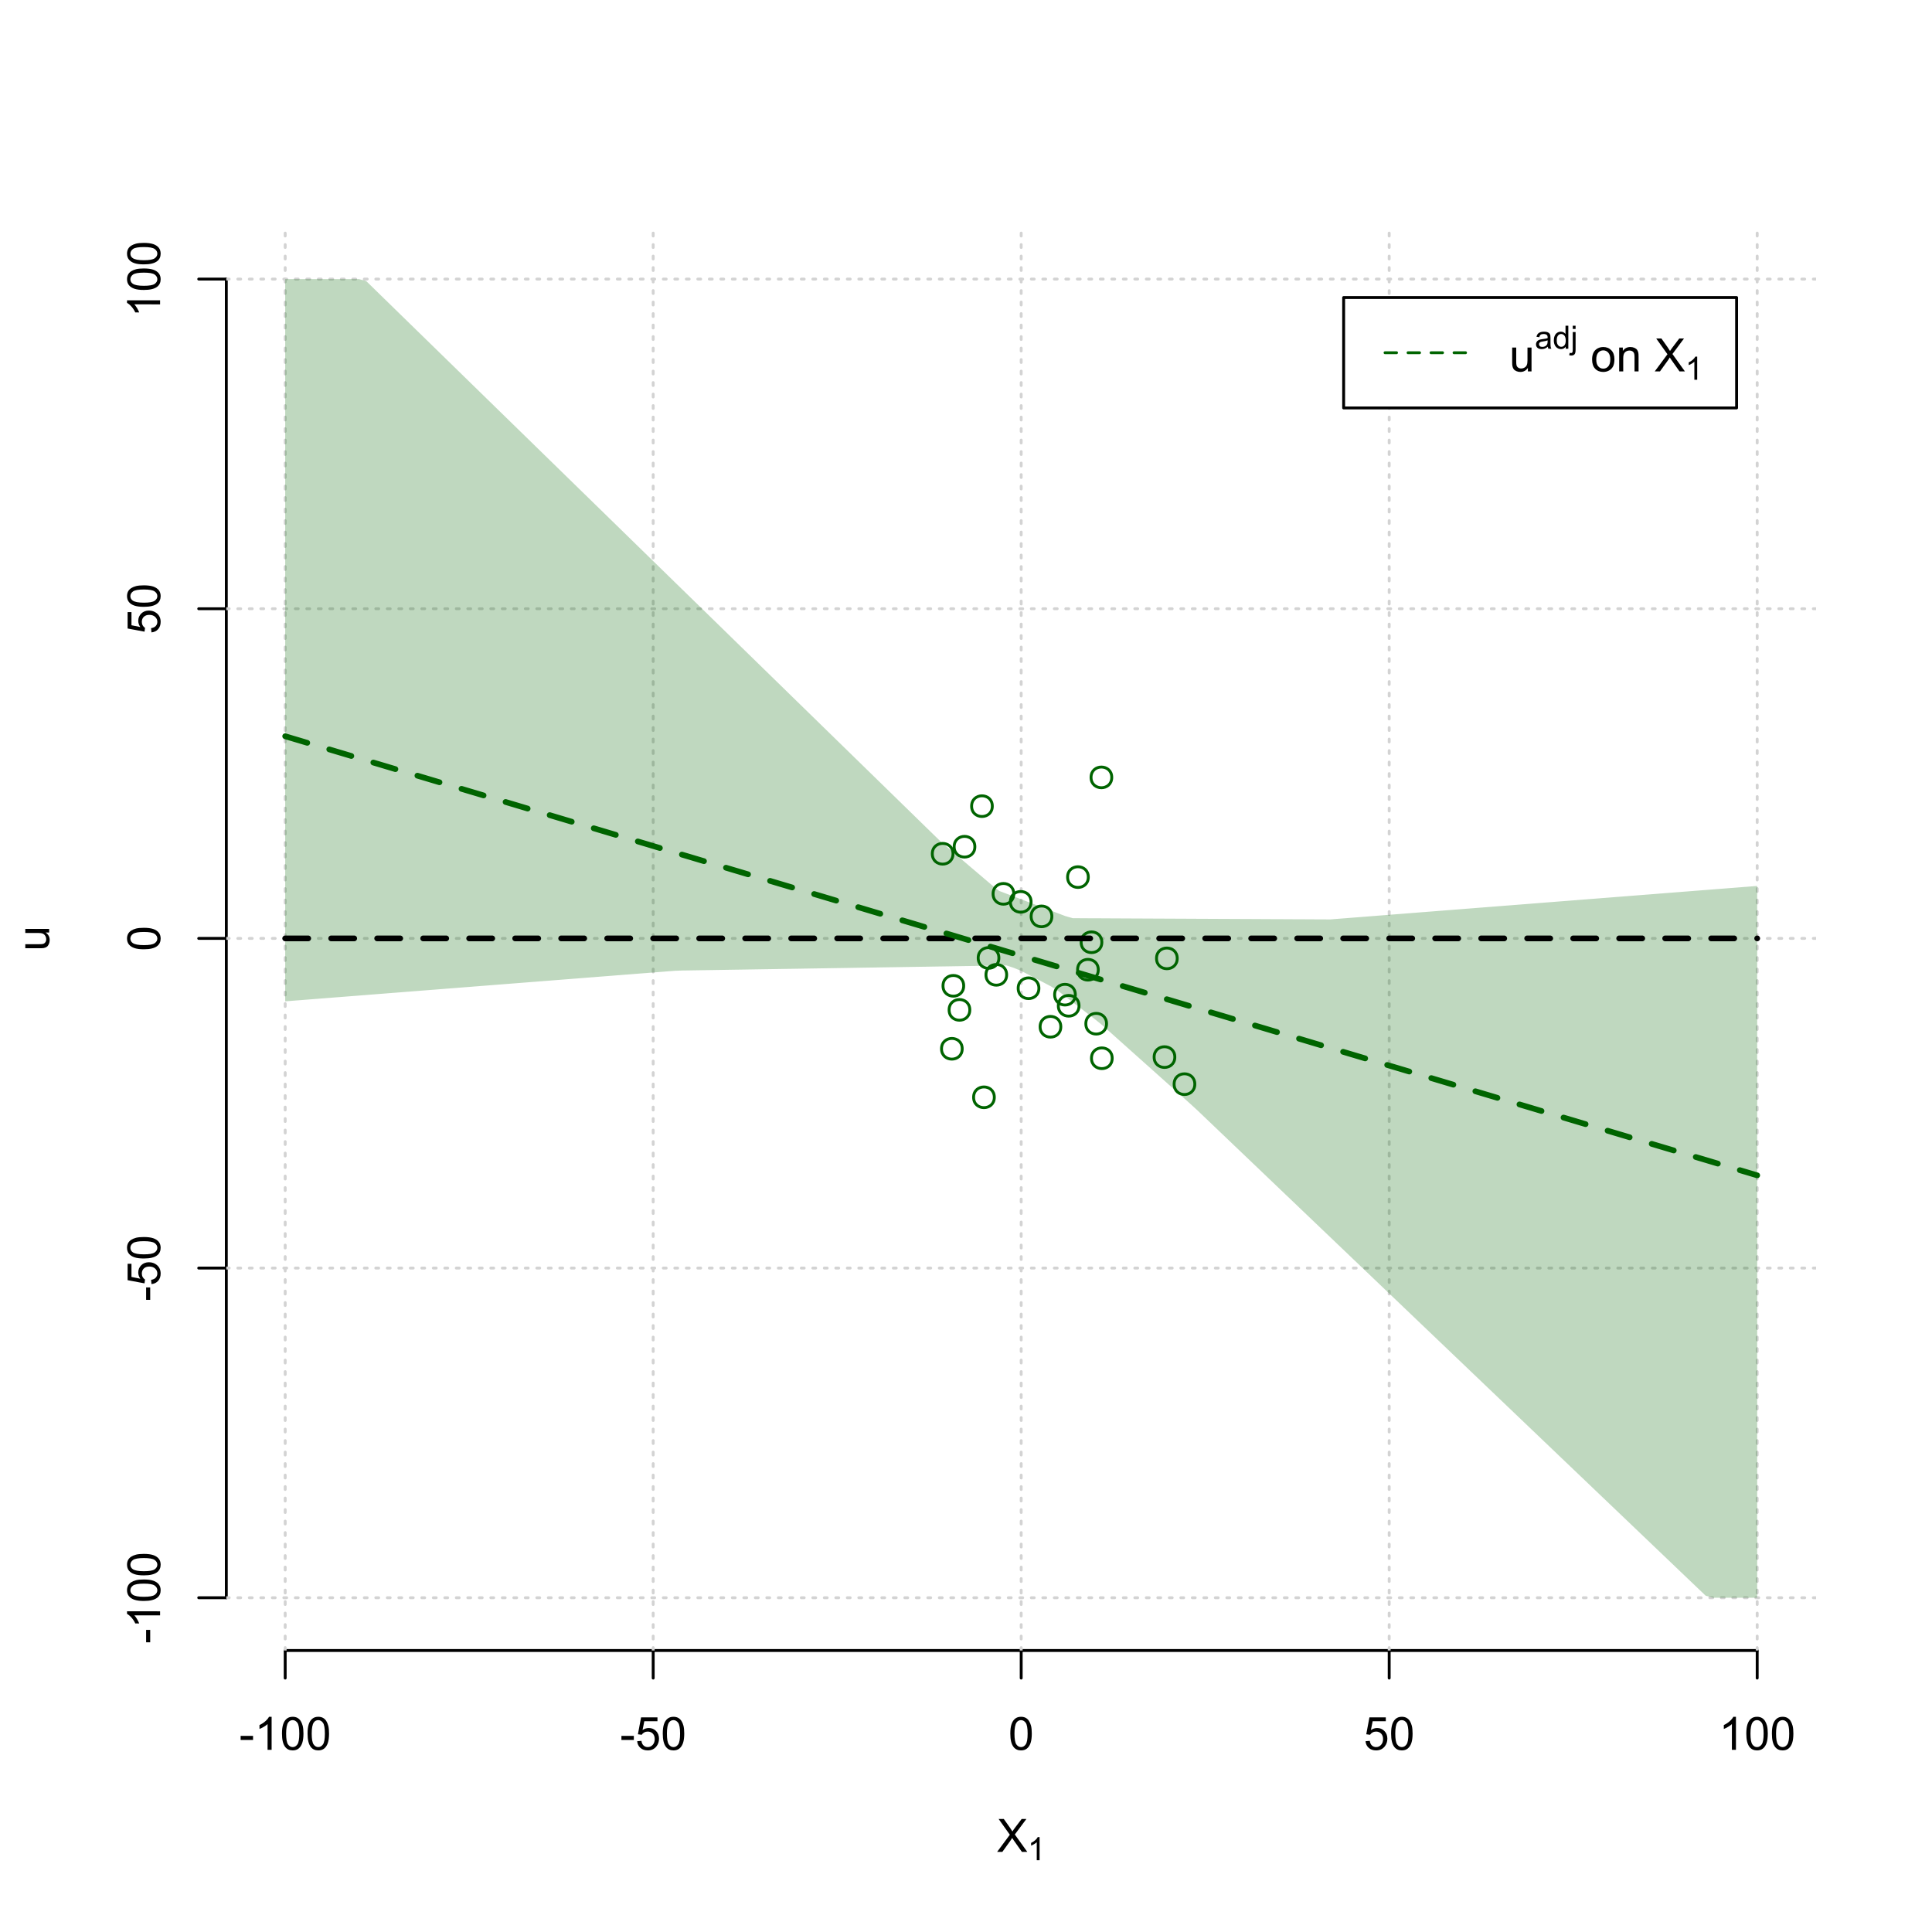 <?xml version="1.0" encoding="UTF-8"?>
<svg xmlns="http://www.w3.org/2000/svg" xmlns:xlink="http://www.w3.org/1999/xlink" width="504pt" height="504pt" viewBox="0 0 504 504" version="1.1">
<defs>
<g>
<symbol overflow="visible" id="glyph0-0">
<path style="stroke:none;" d="M 1.5 0 L 1.5 -7.5 L 7.5 -7.5 L 7.5 0 Z M 1.688 -0.188 L 7.312 -0.188 L 7.312 -7.312 L 1.688 -7.312 Z M 1.688 -0.188 "/>
</symbol>
<symbol overflow="visible" id="glyph0-1">
<path style="stroke:none;" d="M 0.055 0 L 3.375 -4.477 L 0.445 -8.59 L 1.797 -8.59 L 3.359 -6.387 C 3.68 -5.93 3.91 -5.578 4.047 -5.332 C 4.238 -5.645 4.465 -5.969 4.727 -6.312 L 6.457 -8.59 L 7.695 -8.59 L 4.676 -4.539 L 7.93 0 L 6.523 0 L 4.359 -3.062 C 4.238 -3.238 4.113 -3.43 3.984 -3.641 C 3.789 -3.324 3.652 -3.109 3.574 -2.992 L 1.418 0 Z M 0.055 0 "/>
</symbol>
<symbol overflow="visible" id="glyph0-2">
<path style="stroke:none;" d="M 0.383 -2.578 L 0.383 -3.641 L 3.621 -3.641 L 3.621 -2.578 Z M 0.383 -2.578 "/>
</symbol>
<symbol overflow="visible" id="glyph0-3">
<path style="stroke:none;" d="M 4.469 0 L 3.414 0 L 3.414 -6.719 C 3.16 -6.477 2.828 -6.234 2.414 -5.996 C 2 -5.75 1.629 -5.57 1.305 -5.449 L 1.305 -6.469 C 1.895 -6.742 2.41 -7.078 2.852 -7.477 C 3.293 -7.871 3.605 -8.254 3.789 -8.625 L 4.469 -8.625 Z M 4.469 0 "/>
</symbol>
<symbol overflow="visible" id="glyph0-4">
<path style="stroke:none;" d="M 0.5 -4.234 C 0.496 -5.246 0.602 -6.062 0.812 -6.688 C 1.02 -7.305 1.328 -7.785 1.742 -8.121 C 2.148 -8.457 2.668 -8.625 3.297 -8.625 C 3.758 -8.625 4.164 -8.531 4.512 -8.348 C 4.855 -8.16 5.141 -7.891 5.371 -7.543 C 5.594 -7.191 5.773 -6.766 5.906 -6.266 C 6.035 -5.762 6.098 -5.086 6.102 -4.234 C 6.098 -3.227 5.996 -2.414 5.789 -1.797 C 5.578 -1.176 5.266 -0.695 4.859 -0.359 C 4.445 -0.02 3.926 0.145 3.297 0.148 C 2.465 0.145 1.816 -0.148 1.348 -0.742 C 0.781 -1.457 0.496 -2.621 0.5 -4.234 Z M 1.582 -4.234 C 1.582 -2.824 1.746 -1.887 2.074 -1.418 C 2.402 -0.949 2.809 -0.715 3.297 -0.719 C 3.777 -0.715 4.184 -0.949 4.52 -1.422 C 4.848 -1.887 5.016 -2.824 5.016 -4.234 C 5.016 -5.648 4.848 -6.59 4.52 -7.055 C 4.184 -7.516 3.773 -7.746 3.289 -7.75 C 2.801 -7.746 2.414 -7.543 2.125 -7.137 C 1.762 -6.613 1.582 -5.645 1.582 -4.234 Z M 1.582 -4.234 "/>
</symbol>
<symbol overflow="visible" id="glyph0-5">
<path style="stroke:none;" d="M 0.5 -2.25 L 1.605 -2.344 C 1.684 -1.805 1.871 -1.398 2.176 -1.125 C 2.473 -0.852 2.836 -0.715 3.258 -0.719 C 3.766 -0.715 4.195 -0.906 4.547 -1.293 C 4.898 -1.672 5.074 -2.18 5.074 -2.82 C 5.074 -3.414 4.902 -3.891 4.566 -4.242 C 4.227 -4.59 3.785 -4.762 3.242 -4.766 C 2.898 -4.762 2.594 -4.684 2.32 -4.531 C 2.047 -4.375 1.832 -4.176 1.676 -3.93 L 0.688 -4.062 L 1.516 -8.473 L 5.789 -8.473 L 5.789 -7.465 L 2.359 -7.465 L 1.898 -5.156 C 2.414 -5.516 2.953 -5.695 3.523 -5.695 C 4.27 -5.695 4.902 -5.434 5.422 -4.914 C 5.934 -4.395 6.191 -3.727 6.195 -2.914 C 6.191 -2.133 5.965 -1.461 5.516 -0.898 C 4.961 -0.199 4.211 0.145 3.258 0.148 C 2.477 0.145 1.836 -0.07 1.344 -0.508 C 0.844 -0.941 0.562 -1.523 0.5 -2.25 Z M 0.5 -2.25 "/>
</symbol>
<symbol overflow="visible" id="glyph0-6">
<path style="stroke:none;" d="M 4.867 0 L 4.867 -0.914 C 4.379 -0.211 3.723 0.141 2.895 0.141 C 2.527 0.141 2.184 0.07 1.867 -0.07 C 1.547 -0.211 1.309 -0.387 1.156 -0.602 C 1 -0.812 0.895 -1.074 0.832 -1.383 C 0.785 -1.59 0.762 -1.918 0.766 -2.367 L 0.766 -6.223 L 1.82 -6.223 L 1.82 -2.773 C 1.816 -2.219 1.84 -1.848 1.887 -1.656 C 1.949 -1.379 2.09 -1.16 2.309 -1.004 C 2.523 -0.84 2.789 -0.762 3.105 -0.766 C 3.418 -0.762 3.715 -0.844 3.996 -1.008 C 4.273 -1.172 4.469 -1.391 4.586 -1.672 C 4.699 -1.949 4.758 -2.355 4.758 -2.891 L 4.758 -6.223 L 5.812 -6.223 L 5.812 0 Z M 4.867 0 "/>
</symbol>
<symbol overflow="visible" id="glyph0-7">
<path style="stroke:none;" d=""/>
</symbol>
<symbol overflow="visible" id="glyph0-8">
<path style="stroke:none;" d="M 0.398 -3.109 C 0.398 -4.262 0.719 -5.117 1.359 -5.672 C 1.895 -6.133 2.547 -6.363 3.316 -6.363 C 4.172 -6.363 4.871 -6.082 5.414 -5.52 C 5.953 -4.957 6.223 -4.184 6.227 -3.199 C 6.223 -2.398 6.102 -1.766 5.867 -1.309 C 5.625 -0.848 5.277 -0.492 4.82 -0.238 C 4.359 0.016 3.859 0.141 3.316 0.141 C 2.441 0.141 1.734 -0.137 1.203 -0.695 C 0.664 -1.254 0.398 -2.059 0.398 -3.109 Z M 1.484 -3.109 C 1.48 -2.309 1.656 -1.711 2.004 -1.32 C 2.348 -0.922 2.785 -0.727 3.316 -0.727 C 3.84 -0.727 4.273 -0.926 4.621 -1.324 C 4.969 -1.723 5.145 -2.328 5.145 -3.148 C 5.145 -3.914 4.969 -4.496 4.617 -4.895 C 4.266 -5.289 3.832 -5.488 3.316 -5.492 C 2.785 -5.488 2.348 -5.293 2.004 -4.898 C 1.656 -4.5 1.48 -3.902 1.484 -3.109 Z M 1.484 -3.109 "/>
</symbol>
<symbol overflow="visible" id="glyph0-9">
<path style="stroke:none;" d="M 0.789 0 L 0.789 -6.223 L 1.742 -6.223 L 1.742 -5.336 C 2.195 -6.02 2.855 -6.363 3.719 -6.363 C 4.09 -6.363 4.434 -6.293 4.754 -6.16 C 5.066 -6.023 5.305 -5.848 5.461 -5.633 C 5.617 -5.41 5.727 -5.152 5.789 -4.852 C 5.828 -4.656 5.848 -4.312 5.848 -3.828 L 5.848 0 L 4.793 0 L 4.793 -3.785 C 4.793 -4.215 4.75 -4.535 4.668 -4.75 C 4.586 -4.961 4.441 -5.129 4.234 -5.258 C 4.023 -5.383 3.777 -5.449 3.5 -5.449 C 3.047 -5.449 2.66 -5.305 2.332 -5.02 C 2.004 -4.734 1.84 -4.195 1.844 -3.398 L 1.844 0 Z M 0.789 0 "/>
</symbol>
<symbol overflow="visible" id="glyph1-0">
<path style="stroke:none;" d="M 1.051 0 L 1.051 -5.25 L 5.25 -5.25 L 5.25 0 Z M 1.18 -0.133 L 5.117 -0.133 L 5.117 -5.117 L 1.18 -5.117 Z M 1.18 -0.133 "/>
</symbol>
<symbol overflow="visible" id="glyph1-1">
<path style="stroke:none;" d="M 3.129 0 L 2.391 0 L 2.391 -4.703 C 2.211 -4.531 1.977 -4.363 1.691 -4.195 C 1.398 -4.023 1.141 -3.895 0.914 -3.812 L 0.914 -4.527 C 1.328 -4.719 1.688 -4.953 1.996 -5.234 C 2.305 -5.508 2.523 -5.777 2.652 -6.039 L 3.129 -6.039 Z M 3.129 0 "/>
</symbol>
<symbol overflow="visible" id="glyph1-2">
<path style="stroke:none;" d="M 3.395 -0.539 C 3.117 -0.305 2.855 -0.137 2.605 -0.043 C 2.352 0.051 2.082 0.094 1.793 0.098 C 1.312 0.094 0.941 -0.02 0.688 -0.25 C 0.43 -0.48 0.305 -0.781 0.305 -1.148 C 0.305 -1.359 0.352 -1.551 0.449 -1.73 C 0.543 -1.902 0.668 -2.047 0.828 -2.156 C 0.984 -2.262 1.164 -2.34 1.363 -2.398 C 1.504 -2.434 1.723 -2.473 2.02 -2.512 C 2.609 -2.578 3.047 -2.664 3.336 -2.766 C 3.336 -2.867 3.34 -2.93 3.34 -2.957 C 3.34 -3.258 3.27 -3.469 3.129 -3.594 C 2.941 -3.758 2.66 -3.844 2.289 -3.844 C 1.941 -3.844 1.684 -3.781 1.52 -3.66 C 1.348 -3.535 1.227 -3.32 1.152 -3.016 L 0.43 -3.113 C 0.492 -3.418 0.602 -3.668 0.754 -3.863 C 0.902 -4.051 1.121 -4.199 1.406 -4.301 C 1.688 -4.402 2.016 -4.453 2.395 -4.453 C 2.766 -4.453 3.066 -4.406 3.301 -4.32 C 3.527 -4.23 3.699 -4.121 3.812 -3.992 C 3.918 -3.855 3.996 -3.691 4.043 -3.492 C 4.066 -3.363 4.078 -3.133 4.082 -2.809 L 4.082 -1.824 C 4.078 -1.137 4.094 -0.703 4.129 -0.523 C 4.156 -0.336 4.219 -0.164 4.316 0 L 3.543 0 C 3.465 -0.152 3.414 -0.332 3.395 -0.539 Z M 3.336 -2.188 C 3.062 -2.074 2.66 -1.98 2.129 -1.906 C 1.82 -1.859 1.605 -1.812 1.484 -1.758 C 1.355 -1.703 1.258 -1.621 1.191 -1.52 C 1.121 -1.41 1.09 -1.293 1.09 -1.168 C 1.09 -0.969 1.164 -0.805 1.312 -0.676 C 1.461 -0.543 1.68 -0.48 1.969 -0.48 C 2.25 -0.48 2.5 -0.539 2.727 -0.664 C 2.945 -0.785 3.109 -0.957 3.215 -1.176 C 3.293 -1.34 3.332 -1.586 3.336 -1.914 Z M 3.336 -2.188 "/>
</symbol>
<symbol overflow="visible" id="glyph1-3">
<path style="stroke:none;" d="M 3.379 0 L 3.379 -0.551 C 3.102 -0.121 2.695 0.094 2.16 0.098 C 1.812 0.094 1.492 0 1.203 -0.188 C 0.906 -0.379 0.68 -0.645 0.523 -0.988 C 0.359 -1.328 0.281 -1.723 0.285 -2.172 C 0.281 -2.605 0.355 -3 0.504 -3.355 C 0.648 -3.707 0.863 -3.977 1.156 -4.168 C 1.441 -4.355 1.766 -4.453 2.129 -4.453 C 2.387 -4.453 2.621 -4.395 2.828 -4.285 C 3.031 -4.172 3.199 -4.031 3.332 -3.855 L 3.332 -6.012 L 4.066 -6.012 L 4.066 0 Z M 1.047 -2.172 C 1.043 -1.613 1.16 -1.195 1.398 -0.922 C 1.629 -0.641 1.906 -0.504 2.23 -0.508 C 2.551 -0.504 2.824 -0.637 3.051 -0.902 C 3.273 -1.168 3.387 -1.57 3.391 -2.113 C 3.387 -2.707 3.273 -3.145 3.047 -3.426 C 2.816 -3.703 2.531 -3.844 2.199 -3.844 C 1.867 -3.844 1.594 -3.707 1.375 -3.441 C 1.152 -3.168 1.043 -2.746 1.047 -2.172 Z M 1.047 -2.172 "/>
</symbol>
<symbol overflow="visible" id="glyph1-4">
<path style="stroke:none;" d="M 0.551 -5.156 L 0.551 -6.012 L 1.289 -6.012 L 1.289 -5.156 Z M -0.387 1.691 L -0.246 1.062 C -0.098 1.098 0.016 1.117 0.102 1.121 C 0.25 1.117 0.363 1.066 0.438 0.969 C 0.512 0.867 0.551 0.621 0.551 0.223 L 0.551 -4.355 L 1.289 -4.355 L 1.289 0.238 C 1.289 0.773 1.219 1.148 1.078 1.359 C 0.898 1.633 0.602 1.77 0.191 1.77 C -0.008 1.77 -0.199 1.742 -0.387 1.691 Z M -0.387 1.691 "/>
</symbol>
<symbol overflow="visible" id="glyph2-0">
<path style="stroke:none;" d="M 0 -1.5 L -7.5 -1.5 L -7.5 -7.5 L 0 -7.5 Z M -0.188 -1.688 L -0.188 -7.312 L -7.312 -7.312 L -7.312 -1.688 Z M -0.188 -1.688 "/>
</symbol>
<symbol overflow="visible" id="glyph2-1">
<path style="stroke:none;" d="M 0 -4.867 L -0.914 -4.867 C -0.211 -4.379 0.141 -3.723 0.141 -2.895 C 0.141 -2.527 0.07 -2.184 -0.07 -1.867 C -0.211 -1.547 -0.387 -1.309 -0.598 -1.156 C -0.809 -1 -1.07 -0.895 -1.383 -0.832 C -1.59 -0.789 -1.918 -0.766 -2.367 -0.77 L -6.223 -0.77 L -6.223 -1.824 L -2.773 -1.824 C -2.219 -1.82 -1.848 -1.844 -1.656 -1.887 C -1.379 -1.949 -1.16 -2.09 -1.004 -2.309 C -0.84 -2.523 -0.762 -2.789 -0.766 -3.105 C -0.762 -3.418 -0.844 -3.715 -1.008 -3.996 C -1.172 -4.273 -1.391 -4.469 -1.672 -4.586 C -1.945 -4.699 -2.352 -4.758 -2.887 -4.758 L -6.223 -4.758 L -6.223 -5.812 L 0 -5.812 Z M 0 -4.867 "/>
</symbol>
<symbol overflow="visible" id="glyph2-2">
<path style="stroke:none;" d="M -2.578 -0.383 L -3.641 -0.383 L -3.641 -3.621 L -2.578 -3.621 Z M -2.578 -0.383 "/>
</symbol>
<symbol overflow="visible" id="glyph2-3">
<path style="stroke:none;" d="M 0 -4.469 L 0 -3.414 L -6.719 -3.418 C -6.477 -3.16 -6.234 -2.828 -5.996 -2.418 C -5.75 -2.004 -5.57 -1.633 -5.449 -1.309 L -6.469 -1.309 C -6.742 -1.895 -7.078 -2.41 -7.477 -2.852 C -7.871 -3.293 -8.254 -3.605 -8.625 -3.793 L -8.625 -4.473 Z M 0 -4.469 "/>
</symbol>
<symbol overflow="visible" id="glyph2-4">
<path style="stroke:none;" d="M -4.234 -0.5 C -5.246 -0.496 -6.062 -0.602 -6.688 -0.812 C -7.305 -1.02 -7.785 -1.328 -8.121 -1.742 C -8.457 -2.152 -8.625 -2.672 -8.625 -3.301 C -8.625 -3.758 -8.531 -4.164 -8.348 -4.512 C -8.16 -4.859 -7.891 -5.145 -7.543 -5.371 C -7.191 -5.594 -6.766 -5.773 -6.266 -5.906 C -5.762 -6.035 -5.086 -6.098 -4.234 -6.102 C -3.223 -6.098 -2.41 -5.996 -1.793 -5.789 C -1.176 -5.578 -0.695 -5.266 -0.359 -4.859 C -0.02 -4.445 0.145 -3.926 0.148 -3.297 C 0.145 -2.465 -0.148 -1.816 -0.742 -1.348 C -1.457 -0.781 -2.621 -0.496 -4.234 -0.5 Z M -4.234 -1.582 C -2.824 -1.582 -1.887 -1.746 -1.418 -2.074 C -0.949 -2.402 -0.715 -2.809 -0.719 -3.297 C -0.715 -3.777 -0.949 -4.184 -1.422 -4.52 C -1.887 -4.848 -2.824 -5.016 -4.234 -5.016 C -5.648 -5.016 -6.59 -4.848 -7.055 -4.52 C -7.516 -4.188 -7.746 -3.777 -7.75 -3.289 C -7.746 -2.801 -7.543 -2.414 -7.137 -2.129 C -6.613 -1.762 -5.645 -1.582 -4.234 -1.582 Z M -4.234 -1.582 "/>
</symbol>
<symbol overflow="visible" id="glyph2-5">
<path style="stroke:none;" d="M -2.25 -0.5 L -2.344 -1.605 C -1.805 -1.684 -1.398 -1.871 -1.125 -2.176 C -0.852 -2.473 -0.715 -2.836 -0.719 -3.258 C -0.715 -3.766 -0.906 -4.195 -1.293 -4.547 C -1.672 -4.898 -2.18 -5.074 -2.816 -5.074 C -3.414 -5.074 -3.891 -4.902 -4.242 -4.566 C -4.59 -4.227 -4.762 -3.785 -4.766 -3.242 C -4.762 -2.898 -4.684 -2.594 -4.531 -2.32 C -4.375 -2.047 -4.176 -1.832 -3.93 -1.676 L -4.062 -0.688 L -8.473 -1.52 L -8.473 -5.789 L -7.465 -5.789 L -7.465 -2.363 L -5.156 -1.898 C -5.516 -2.414 -5.695 -2.953 -5.695 -3.523 C -5.695 -4.27 -5.434 -4.902 -4.914 -5.422 C -4.395 -5.934 -3.727 -6.191 -2.91 -6.195 C -2.133 -6.191 -1.461 -5.965 -0.895 -5.516 C -0.199 -4.961 0.145 -4.211 0.148 -3.258 C 0.145 -2.477 -0.07 -1.836 -0.508 -1.344 C -0.941 -0.848 -1.523 -0.566 -2.25 -0.5 Z M -2.25 -0.5 "/>
</symbol>
</g>
<clipPath id="clip1">
  <path d="M 74 59.039 L 75 59.039 L 75 430.559 L 74 430.559 Z M 74 59.039 "/>
</clipPath>
<clipPath id="clip2">
  <path d="M 170 59.039 L 171 59.039 L 171 430.559 L 170 430.559 Z M 170 59.039 "/>
</clipPath>
<clipPath id="clip3">
  <path d="M 266 59.039 L 267 59.039 L 267 430.559 L 266 430.559 Z M 266 59.039 "/>
</clipPath>
<clipPath id="clip4">
  <path d="M 362 59.039 L 363 59.039 L 363 430.559 L 362 430.559 Z M 362 59.039 "/>
</clipPath>
<clipPath id="clip5">
  <path d="M 458 59.039 L 459 59.039 L 459 430.559 L 458 430.559 Z M 458 59.039 "/>
</clipPath>
<clipPath id="clip6">
  <path d="M 59.039 416 L 473.758 416 L 473.758 418 L 59.039 418 Z M 59.039 416 "/>
</clipPath>
<clipPath id="clip7">
  <path d="M 59.039 330 L 473.758 330 L 473.758 332 L 59.039 332 Z M 59.039 330 "/>
</clipPath>
<clipPath id="clip8">
  <path d="M 59.039 244 L 473.758 244 L 473.758 246 L 59.039 246 Z M 59.039 244 "/>
</clipPath>
<clipPath id="clip9">
  <path d="M 59.039 158 L 473.758 158 L 473.758 160 L 59.039 160 Z M 59.039 158 "/>
</clipPath>
<clipPath id="clip10">
  <path d="M 59.039 72 L 473.758 72 L 473.758 74 L 59.039 74 Z M 59.039 72 "/>
</clipPath>
</defs>
<g id="surface2076">
<rect x="0" y="0" width="504" height="504" style="fill:rgb(100%,100%,100%);fill-opacity:1;stroke:none;"/>
<g style="fill:rgb(0%,0%,0%);fill-opacity:1;">
  <use xlink:href="#glyph0-1" x="260.062" y="483.102"/>
</g>
<g style="fill:rgb(0%,0%,0%);fill-opacity:1;">
  <use xlink:href="#glyph1-1" x="268.066" y="485.281"/>
</g>
<g style="fill:rgb(0%,0%,0%);fill-opacity:1;">
  <use xlink:href="#glyph2-1" x="12.82" y="248.137"/>
</g>
<path style="fill:none;stroke-width:0.75;stroke-linecap:round;stroke-linejoin:round;stroke:rgb(0%,0%,0%);stroke-opacity:1;stroke-miterlimit:10;" d="M 74.398 430.559 L 458.398 430.559 "/>
<path style="fill:none;stroke-width:0.75;stroke-linecap:round;stroke-linejoin:round;stroke:rgb(0%,0%,0%);stroke-opacity:1;stroke-miterlimit:10;" d="M 74.398 430.559 L 74.398 437.762 "/>
<path style="fill:none;stroke-width:0.75;stroke-linecap:round;stroke-linejoin:round;stroke:rgb(0%,0%,0%);stroke-opacity:1;stroke-miterlimit:10;" d="M 170.398 430.559 L 170.398 437.762 "/>
<path style="fill:none;stroke-width:0.75;stroke-linecap:round;stroke-linejoin:round;stroke:rgb(0%,0%,0%);stroke-opacity:1;stroke-miterlimit:10;" d="M 266.398 430.559 L 266.398 437.762 "/>
<path style="fill:none;stroke-width:0.75;stroke-linecap:round;stroke-linejoin:round;stroke:rgb(0%,0%,0%);stroke-opacity:1;stroke-miterlimit:10;" d="M 362.398 430.559 L 362.398 437.762 "/>
<path style="fill:none;stroke-width:0.75;stroke-linecap:round;stroke-linejoin:round;stroke:rgb(0%,0%,0%);stroke-opacity:1;stroke-miterlimit:10;" d="M 458.398 430.559 L 458.398 437.762 "/>
<g style="fill:rgb(0%,0%,0%);fill-opacity:1;">
  <use xlink:href="#glyph0-2" x="62.391" y="456.48"/>
  <use xlink:href="#glyph0-3" x="66.387" y="456.48"/>
  <use xlink:href="#glyph0-4" x="73.061" y="456.48"/>
  <use xlink:href="#glyph0-4" x="79.734" y="456.48"/>
</g>
<g style="fill:rgb(0%,0%,0%);fill-opacity:1;">
  <use xlink:href="#glyph0-2" x="161.727" y="456.48"/>
  <use xlink:href="#glyph0-5" x="165.723" y="456.48"/>
  <use xlink:href="#glyph0-4" x="172.396" y="456.48"/>
</g>
<g style="fill:rgb(0%,0%,0%);fill-opacity:1;">
  <use xlink:href="#glyph0-4" x="263.062" y="456.48"/>
</g>
<g style="fill:rgb(0%,0%,0%);fill-opacity:1;">
  <use xlink:href="#glyph0-5" x="355.727" y="456.48"/>
  <use xlink:href="#glyph0-4" x="362.4" y="456.48"/>
</g>
<g style="fill:rgb(0%,0%,0%);fill-opacity:1;">
  <use xlink:href="#glyph0-3" x="448.387" y="456.48"/>
  <use xlink:href="#glyph0-4" x="455.061" y="456.48"/>
  <use xlink:href="#glyph0-4" x="461.734" y="456.48"/>
</g>
<path style="fill:none;stroke-width:0.75;stroke-linecap:round;stroke-linejoin:round;stroke:rgb(0%,0%,0%);stroke-opacity:1;stroke-miterlimit:10;" d="M 59.039 416.801 L 59.039 72.801 "/>
<path style="fill:none;stroke-width:0.75;stroke-linecap:round;stroke-linejoin:round;stroke:rgb(0%,0%,0%);stroke-opacity:1;stroke-miterlimit:10;" d="M 59.039 416.801 L 51.84 416.801 "/>
<path style="fill:none;stroke-width:0.75;stroke-linecap:round;stroke-linejoin:round;stroke:rgb(0%,0%,0%);stroke-opacity:1;stroke-miterlimit:10;" d="M 59.039 330.801 L 51.84 330.801 "/>
<path style="fill:none;stroke-width:0.75;stroke-linecap:round;stroke-linejoin:round;stroke:rgb(0%,0%,0%);stroke-opacity:1;stroke-miterlimit:10;" d="M 59.039 244.801 L 51.84 244.801 "/>
<path style="fill:none;stroke-width:0.75;stroke-linecap:round;stroke-linejoin:round;stroke:rgb(0%,0%,0%);stroke-opacity:1;stroke-miterlimit:10;" d="M 59.039 158.801 L 51.84 158.801 "/>
<path style="fill:none;stroke-width:0.75;stroke-linecap:round;stroke-linejoin:round;stroke:rgb(0%,0%,0%);stroke-opacity:1;stroke-miterlimit:10;" d="M 59.039 72.801 L 51.84 72.801 "/>
<g style="fill:rgb(0%,0%,0%);fill-opacity:1;">
  <use xlink:href="#glyph2-2" x="41.762" y="428.809"/>
  <use xlink:href="#glyph2-3" x="41.762" y="424.812"/>
  <use xlink:href="#glyph2-4" x="41.762" y="418.139"/>
  <use xlink:href="#glyph2-4" x="41.762" y="411.465"/>
</g>
<g style="fill:rgb(0%,0%,0%);fill-opacity:1;">
  <use xlink:href="#glyph2-2" x="41.762" y="339.473"/>
  <use xlink:href="#glyph2-5" x="41.762" y="335.477"/>
  <use xlink:href="#glyph2-4" x="41.762" y="328.803"/>
</g>
<g style="fill:rgb(0%,0%,0%);fill-opacity:1;">
  <use xlink:href="#glyph2-4" x="41.762" y="248.137"/>
</g>
<g style="fill:rgb(0%,0%,0%);fill-opacity:1;">
  <use xlink:href="#glyph2-5" x="41.762" y="165.473"/>
  <use xlink:href="#glyph2-4" x="41.762" y="158.799"/>
</g>
<g style="fill:rgb(0%,0%,0%);fill-opacity:1;">
  <use xlink:href="#glyph2-3" x="41.762" y="82.812"/>
  <use xlink:href="#glyph2-4" x="41.762" y="76.139"/>
  <use xlink:href="#glyph2-4" x="41.762" y="69.465"/>
</g>
<g clip-path="url(#clip1)" clip-rule="nonzero">
<path style="fill:none;stroke-width:0.75;stroke-linecap:round;stroke-linejoin:round;stroke:rgb(82.745%,82.745%,82.745%);stroke-opacity:1;stroke-dasharray:0.75,2.25;stroke-miterlimit:10;" d="M 74.398 430.559 L 74.398 59.039 "/>
</g>
<g clip-path="url(#clip2)" clip-rule="nonzero">
<path style="fill:none;stroke-width:0.75;stroke-linecap:round;stroke-linejoin:round;stroke:rgb(82.745%,82.745%,82.745%);stroke-opacity:1;stroke-dasharray:0.75,2.25;stroke-miterlimit:10;" d="M 170.398 430.559 L 170.398 59.039 "/>
</g>
<g clip-path="url(#clip3)" clip-rule="nonzero">
<path style="fill:none;stroke-width:0.75;stroke-linecap:round;stroke-linejoin:round;stroke:rgb(82.745%,82.745%,82.745%);stroke-opacity:1;stroke-dasharray:0.75,2.25;stroke-miterlimit:10;" d="M 266.398 430.559 L 266.398 59.039 "/>
</g>
<g clip-path="url(#clip4)" clip-rule="nonzero">
<path style="fill:none;stroke-width:0.75;stroke-linecap:round;stroke-linejoin:round;stroke:rgb(82.745%,82.745%,82.745%);stroke-opacity:1;stroke-dasharray:0.75,2.25;stroke-miterlimit:10;" d="M 362.398 430.559 L 362.398 59.039 "/>
</g>
<g clip-path="url(#clip5)" clip-rule="nonzero">
<path style="fill:none;stroke-width:0.75;stroke-linecap:round;stroke-linejoin:round;stroke:rgb(82.745%,82.745%,82.745%);stroke-opacity:1;stroke-dasharray:0.75,2.25;stroke-miterlimit:10;" d="M 458.398 430.559 L 458.398 59.039 "/>
</g>
<g clip-path="url(#clip6)" clip-rule="nonzero">
<path style="fill:none;stroke-width:0.75;stroke-linecap:round;stroke-linejoin:round;stroke:rgb(82.745%,82.745%,82.745%);stroke-opacity:1;stroke-dasharray:0.75,2.25;stroke-miterlimit:10;" d="M 59.039 416.801 L 473.762 416.801 "/>
</g>
<g clip-path="url(#clip7)" clip-rule="nonzero">
<path style="fill:none;stroke-width:0.75;stroke-linecap:round;stroke-linejoin:round;stroke:rgb(82.745%,82.745%,82.745%);stroke-opacity:1;stroke-dasharray:0.75,2.25;stroke-miterlimit:10;" d="M 59.039 330.801 L 473.762 330.801 "/>
</g>
<g clip-path="url(#clip8)" clip-rule="nonzero">
<path style="fill:none;stroke-width:0.75;stroke-linecap:round;stroke-linejoin:round;stroke:rgb(82.745%,82.745%,82.745%);stroke-opacity:1;stroke-dasharray:0.75,2.25;stroke-miterlimit:10;" d="M 59.039 244.801 L 473.762 244.801 "/>
</g>
<g clip-path="url(#clip9)" clip-rule="nonzero">
<path style="fill:none;stroke-width:0.75;stroke-linecap:round;stroke-linejoin:round;stroke:rgb(82.745%,82.745%,82.745%);stroke-opacity:1;stroke-dasharray:0.75,2.25;stroke-miterlimit:10;" d="M 59.039 158.801 L 473.762 158.801 "/>
</g>
<g clip-path="url(#clip10)" clip-rule="nonzero">
<path style="fill:none;stroke-width:0.75;stroke-linecap:round;stroke-linejoin:round;stroke:rgb(82.745%,82.745%,82.745%);stroke-opacity:1;stroke-dasharray:0.75,2.25;stroke-miterlimit:10;" d="M 59.039 72.801 L 473.762 72.801 "/>
</g>
<path style=" stroke:none;fill-rule:nonzero;fill:rgb(0%,39.216%,0%);fill-opacity:0.251;" d="M 74.398 72.801 L 93.602 72.801 L 95.52 73.312 L 97.441 75.184 L 99.359 77.059 L 101.281 78.93 L 103.199 80.805 L 105.121 82.68 L 107.039 84.551 L 108.961 86.426 L 110.879 88.297 L 112.801 90.172 L 114.719 92.043 L 116.641 93.918 L 118.559 95.789 L 120.48 97.664 L 122.398 99.539 L 124.32 101.41 L 126.238 103.285 L 128.16 105.156 L 130.078 107.031 L 132 108.902 L 133.922 110.777 L 135.84 112.648 L 137.762 114.523 L 139.68 116.395 L 141.602 118.27 L 143.52 120.145 L 145.441 122.016 L 147.359 123.891 L 149.281 125.762 L 151.199 127.637 L 153.121 129.508 L 155.039 131.383 L 156.961 133.254 L 158.879 135.129 L 160.801 137 L 162.719 138.875 L 164.641 140.75 L 166.559 142.621 L 168.48 144.496 L 170.398 146.367 L 172.32 148.242 L 174.238 150.113 L 176.16 151.988 L 178.078 153.859 L 180 155.734 L 181.922 157.605 L 183.84 159.48 L 185.762 161.355 L 187.68 163.227 L 189.602 165.102 L 191.52 166.973 L 193.441 168.848 L 195.359 170.719 L 197.281 172.594 L 199.199 174.465 L 201.121 176.34 L 203.039 178.211 L 204.961 180.086 L 206.879 181.961 L 208.801 183.832 L 210.719 185.707 L 212.641 187.578 L 214.559 189.453 L 216.48 191.324 L 218.398 193.199 L 220.32 195.07 L 222.238 196.945 L 224.16 198.816 L 226.078 200.691 L 228 202.566 L 229.922 204.438 L 231.84 206.312 L 233.762 208.184 L 235.68 210.059 L 237.602 211.93 L 239.52 213.805 L 241.441 215.676 L 243.359 217.551 L 245.281 219.422 L 247.199 221.078 L 249.121 222.711 L 251.039 224.344 L 252.961 225.977 L 254.879 227.609 L 256.801 229.242 L 258.719 230.875 L 260.641 232.41 L 262.559 233.137 L 264.48 233.867 L 266.398 234.598 L 268.32 235.328 L 270.238 236.059 L 272.16 236.789 L 274.078 237.52 L 277.922 238.98 L 279.84 239.527 L 281.762 239.535 L 283.68 239.547 L 285.602 239.555 L 287.52 239.562 L 289.441 239.574 L 291.359 239.582 L 293.281 239.594 L 295.199 239.602 L 297.121 239.609 L 299.039 239.621 L 300.961 239.629 L 302.879 239.637 L 304.801 239.648 L 306.719 239.656 L 308.641 239.664 L 310.559 239.676 L 312.48 239.684 L 314.398 239.691 L 316.32 239.703 L 318.238 239.711 L 320.16 239.719 L 322.078 239.73 L 325.922 239.746 L 327.84 239.758 L 329.762 239.766 L 331.68 239.777 L 333.602 239.785 L 335.52 239.793 L 337.441 239.805 L 339.359 239.812 L 341.281 239.82 L 343.199 239.832 L 345.121 239.84 L 347.039 239.848 L 348.961 239.695 L 350.879 239.547 L 352.801 239.395 L 354.719 239.246 L 356.641 239.094 L 358.559 238.945 L 360.48 238.793 L 362.398 238.645 L 364.32 238.492 L 366.238 238.344 L 368.16 238.191 L 370.078 238.039 L 372 237.891 L 373.922 237.738 L 375.84 237.59 L 377.762 237.438 L 379.68 237.289 L 381.602 237.137 L 383.52 236.988 L 385.441 236.836 L 387.359 236.688 L 389.281 236.535 L 391.199 236.387 L 393.121 236.234 L 395.039 236.086 L 396.961 235.934 L 398.879 235.785 L 400.801 235.633 L 402.719 235.48 L 404.641 235.332 L 406.559 235.18 L 408.48 235.031 L 410.398 234.879 L 412.32 234.73 L 414.238 234.578 L 416.16 234.43 L 418.078 234.277 L 420 234.129 L 421.922 233.977 L 423.84 233.828 L 425.762 233.676 L 427.68 233.527 L 429.602 233.375 L 431.52 233.227 L 433.441 233.074 L 435.359 232.922 L 437.281 232.773 L 439.199 232.621 L 441.121 232.473 L 443.039 232.32 L 444.961 232.172 L 446.879 232.02 L 448.801 231.871 L 450.719 231.719 L 452.641 231.57 L 454.559 231.418 L 456.48 231.27 L 458.398 231.117 L 458.398 216.066 L 458.398 416.801 L 446.879 416.801 L 444.961 416.273 L 443.039 414.441 L 441.121 412.609 L 439.199 410.773 L 437.281 408.941 L 435.359 407.105 L 433.441 405.273 L 431.52 403.441 L 429.602 401.605 L 427.68 399.773 L 425.762 397.938 L 423.84 396.105 L 421.922 394.273 L 420 392.438 L 418.078 390.605 L 416.16 388.773 L 414.238 386.938 L 412.32 385.105 L 410.398 383.27 L 408.48 381.438 L 406.559 379.605 L 404.641 377.77 L 402.719 375.938 L 400.801 374.102 L 398.879 372.27 L 396.961 370.438 L 395.039 368.602 L 393.121 366.77 L 391.199 364.934 L 389.281 363.102 L 387.359 361.27 L 385.441 359.434 L 383.52 357.602 L 381.602 355.766 L 379.68 353.934 L 377.762 352.102 L 375.84 350.266 L 373.922 348.434 L 372 346.598 L 370.078 344.766 L 368.16 342.934 L 366.238 341.098 L 364.32 339.266 L 362.398 337.434 L 360.48 335.598 L 358.559 333.766 L 356.641 331.93 L 354.719 330.098 L 352.801 328.266 L 350.879 326.43 L 348.961 324.598 L 347.039 322.762 L 345.121 320.93 L 343.199 319.098 L 341.281 317.262 L 339.359 315.43 L 337.441 313.594 L 335.52 311.762 L 333.602 309.93 L 331.68 308.094 L 329.762 306.262 L 327.84 304.426 L 325.922 302.594 L 324 300.762 L 322.078 298.926 L 320.16 297.094 L 318.238 295.262 L 316.32 293.426 L 314.398 291.594 L 312.48 289.758 L 310.559 288 L 308.641 286.281 L 306.719 284.566 L 304.801 282.852 L 302.879 281.137 L 300.961 279.418 L 299.039 277.703 L 297.121 275.988 L 295.199 274.273 L 293.281 272.555 L 291.359 270.84 L 289.441 269.125 L 287.52 267.41 L 285.602 265.859 L 283.68 264.379 L 281.762 262.902 L 279.84 261.426 L 277.922 259.949 L 276 258.473 L 274.078 257.266 L 272.16 256.262 L 270.238 255.262 L 268.32 254.262 L 266.398 253.27 L 264.48 252.488 L 262.559 251.852 L 260.641 251.883 L 258.719 251.91 L 256.801 251.941 L 254.879 251.973 L 252.961 252 L 251.039 252.031 L 249.121 252.062 L 247.199 252.094 L 245.281 252.121 L 243.359 252.152 L 241.441 252.184 L 239.52 252.211 L 237.602 252.242 L 235.68 252.273 L 233.762 252.305 L 231.84 252.332 L 229.922 252.363 L 228 252.395 L 226.078 252.422 L 224.16 252.453 L 222.238 252.484 L 220.32 252.516 L 218.398 252.543 L 216.48 252.574 L 214.559 252.605 L 212.641 252.633 L 210.719 252.664 L 208.801 252.695 L 206.879 252.727 L 204.961 252.754 L 203.039 252.785 L 201.121 252.816 L 199.199 252.844 L 197.281 252.875 L 195.359 252.906 L 193.441 252.938 L 191.52 252.965 L 189.602 252.996 L 187.68 253.027 L 185.762 253.059 L 183.84 253.086 L 181.922 253.117 L 180 253.148 L 178.078 253.176 L 176.16 253.242 L 174.238 253.391 L 172.32 253.543 L 170.398 253.691 L 168.48 253.844 L 166.559 253.992 L 164.641 254.145 L 162.719 254.293 L 160.801 254.445 L 158.879 254.598 L 156.961 254.746 L 155.039 254.898 L 153.121 255.047 L 151.199 255.199 L 149.281 255.348 L 147.359 255.5 L 145.441 255.648 L 143.52 255.801 L 141.602 255.949 L 139.68 256.102 L 137.762 256.25 L 135.84 256.402 L 133.922 256.551 L 132 256.703 L 130.078 256.852 L 128.16 257.004 L 126.238 257.156 L 124.32 257.305 L 122.398 257.457 L 120.48 257.605 L 118.559 257.758 L 116.641 257.906 L 114.719 258.059 L 112.801 258.207 L 110.879 258.359 L 108.961 258.508 L 107.039 258.66 L 105.121 258.809 L 103.199 258.961 L 101.281 259.109 L 99.359 259.262 L 97.441 259.41 L 95.52 259.562 L 93.602 259.715 L 91.68 259.863 L 89.762 260.016 L 87.84 260.164 L 85.922 260.316 L 84 260.465 L 82.078 260.617 L 80.16 260.766 L 78.238 260.918 L 76.32 261.066 L 74.398 261.219 L 74.398 276.27 Z M 74.398 72.801 "/>
<path style="fill:none;stroke-width:0.75;stroke-linecap:round;stroke-linejoin:round;stroke:rgb(0%,39.216%,0%);stroke-opacity:1;stroke-miterlimit:10;" d="M 260.578 249.895 C 260.578 253.496 255.18 253.496 255.18 249.895 C 255.18 246.297 260.578 246.297 260.578 249.895 "/>
<path style="fill:none;stroke-width:0.75;stroke-linecap:round;stroke-linejoin:round;stroke:rgb(0%,39.216%,0%);stroke-opacity:1;stroke-miterlimit:10;" d="M 290.023 202.797 C 290.023 206.398 284.621 206.398 284.621 202.797 C 284.621 199.199 290.023 199.199 290.023 202.797 "/>
<path style="fill:none;stroke-width:0.75;stroke-linecap:round;stroke-linejoin:round;stroke:rgb(0%,39.216%,0%);stroke-opacity:1;stroke-miterlimit:10;" d="M 268.977 235.266 C 268.977 238.863 263.574 238.863 263.574 235.266 C 263.574 231.664 268.977 231.664 268.977 235.266 "/>
<path style="fill:none;stroke-width:0.75;stroke-linecap:round;stroke-linejoin:round;stroke:rgb(0%,39.216%,0%);stroke-opacity:1;stroke-miterlimit:10;" d="M 248.609 222.723 C 248.609 226.324 243.211 226.324 243.211 222.723 C 243.211 219.121 248.609 219.121 248.609 222.723 "/>
<path style="fill:none;stroke-width:0.75;stroke-linecap:round;stroke-linejoin:round;stroke:rgb(0%,39.216%,0%);stroke-opacity:1;stroke-miterlimit:10;" d="M 307.102 250.012 C 307.102 253.609 301.703 253.609 301.703 250.012 C 301.703 246.41 307.102 246.41 307.102 250.012 "/>
<path style="fill:none;stroke-width:0.75;stroke-linecap:round;stroke-linejoin:round;stroke:rgb(0%,39.216%,0%);stroke-opacity:1;stroke-miterlimit:10;" d="M 264.465 233.18 C 264.465 236.777 259.066 236.777 259.066 233.18 C 259.066 229.578 264.465 229.578 264.465 233.18 "/>
<path style="fill:none;stroke-width:0.75;stroke-linecap:round;stroke-linejoin:round;stroke:rgb(0%,39.216%,0%);stroke-opacity:1;stroke-miterlimit:10;" d="M 306.477 275.762 C 306.477 279.363 301.078 279.363 301.078 275.762 C 301.078 272.164 306.477 272.164 306.477 275.762 "/>
<path style="fill:none;stroke-width:0.75;stroke-linecap:round;stroke-linejoin:round;stroke:rgb(0%,39.216%,0%);stroke-opacity:1;stroke-miterlimit:10;" d="M 276.734 267.852 C 276.734 271.453 271.336 271.453 271.336 267.852 C 271.336 264.25 276.734 264.25 276.734 267.852 "/>
<path style="fill:none;stroke-width:0.75;stroke-linecap:round;stroke-linejoin:round;stroke:rgb(0%,39.216%,0%);stroke-opacity:1;stroke-miterlimit:10;" d="M 288.664 267.059 C 288.664 270.656 283.262 270.656 283.262 267.059 C 283.262 263.457 288.664 263.457 288.664 267.059 "/>
<path style="fill:none;stroke-width:0.75;stroke-linecap:round;stroke-linejoin:round;stroke:rgb(0%,39.216%,0%);stroke-opacity:1;stroke-miterlimit:10;" d="M 274.395 239.055 C 274.395 242.656 268.996 242.656 268.996 239.055 C 268.996 235.457 274.395 235.457 274.395 239.055 "/>
<path style="fill:none;stroke-width:0.75;stroke-linecap:round;stroke-linejoin:round;stroke:rgb(0%,39.216%,0%);stroke-opacity:1;stroke-miterlimit:10;" d="M 262.605 254.301 C 262.605 257.902 257.207 257.902 257.207 254.301 C 257.207 250.703 262.605 250.703 262.605 254.301 "/>
<path style="fill:none;stroke-width:0.75;stroke-linecap:round;stroke-linejoin:round;stroke:rgb(0%,39.216%,0%);stroke-opacity:1;stroke-miterlimit:10;" d="M 251.012 273.594 C 251.012 277.195 245.613 277.195 245.613 273.594 C 245.613 269.992 251.012 269.992 251.012 273.594 "/>
<path style="fill:none;stroke-width:0.75;stroke-linecap:round;stroke-linejoin:round;stroke:rgb(0%,39.216%,0%);stroke-opacity:1;stroke-miterlimit:10;" d="M 251.398 257.172 C 251.398 260.77 246 260.77 246 257.172 C 246 253.57 251.398 253.57 251.398 257.172 "/>
<path style="fill:none;stroke-width:0.75;stroke-linecap:round;stroke-linejoin:round;stroke:rgb(0%,39.216%,0%);stroke-opacity:1;stroke-miterlimit:10;" d="M 283.906 228.809 C 283.906 232.406 278.504 232.406 278.504 228.809 C 278.504 225.207 283.906 225.207 283.906 228.809 "/>
<path style="fill:none;stroke-width:0.75;stroke-linecap:round;stroke-linejoin:round;stroke:rgb(0%,39.216%,0%);stroke-opacity:1;stroke-miterlimit:10;" d="M 271.016 257.805 C 271.016 261.402 265.613 261.402 265.613 257.805 C 265.613 254.203 271.016 254.203 271.016 257.805 "/>
<path style="fill:none;stroke-width:0.75;stroke-linecap:round;stroke-linejoin:round;stroke:rgb(0%,39.216%,0%);stroke-opacity:1;stroke-miterlimit:10;" d="M 290.137 276.066 C 290.137 279.668 284.734 279.668 284.734 276.066 C 284.734 272.465 290.137 272.465 290.137 276.066 "/>
<path style="fill:none;stroke-width:0.75;stroke-linecap:round;stroke-linejoin:round;stroke:rgb(0%,39.216%,0%);stroke-opacity:1;stroke-miterlimit:10;" d="M 258.863 210.301 C 258.863 213.898 253.465 213.898 253.465 210.301 C 253.465 206.699 258.863 206.699 258.863 210.301 "/>
<path style="fill:none;stroke-width:0.75;stroke-linecap:round;stroke-linejoin:round;stroke:rgb(0%,39.216%,0%);stroke-opacity:1;stroke-miterlimit:10;" d="M 280.52 259.477 C 280.52 263.078 275.121 263.078 275.121 259.477 C 275.121 255.879 280.52 255.879 280.52 259.477 "/>
<path style="fill:none;stroke-width:0.75;stroke-linecap:round;stroke-linejoin:round;stroke:rgb(0%,39.216%,0%);stroke-opacity:1;stroke-miterlimit:10;" d="M 259.387 286.254 C 259.387 289.852 253.984 289.852 253.984 286.254 C 253.984 282.652 259.387 282.652 259.387 286.254 "/>
<path style="fill:none;stroke-width:0.75;stroke-linecap:round;stroke-linejoin:round;stroke:rgb(0%,39.216%,0%);stroke-opacity:1;stroke-miterlimit:10;" d="M 287.438 245.805 C 287.438 249.402 282.039 249.402 282.039 245.805 C 282.039 242.203 287.438 242.203 287.438 245.805 "/>
<path style="fill:none;stroke-width:0.75;stroke-linecap:round;stroke-linejoin:round;stroke:rgb(0%,39.216%,0%);stroke-opacity:1;stroke-miterlimit:10;" d="M 281.484 262.379 C 281.484 265.98 276.086 265.98 276.086 262.379 C 276.086 258.777 281.484 258.777 281.484 262.379 "/>
<path style="fill:none;stroke-width:0.75;stroke-linecap:round;stroke-linejoin:round;stroke:rgb(0%,39.216%,0%);stroke-opacity:1;stroke-miterlimit:10;" d="M 286.508 252.973 C 286.508 256.574 281.109 256.574 281.109 252.973 C 281.109 249.371 286.508 249.371 286.508 252.973 "/>
<path style="fill:none;stroke-width:0.75;stroke-linecap:round;stroke-linejoin:round;stroke:rgb(0%,39.216%,0%);stroke-opacity:1;stroke-miterlimit:10;" d="M 254.312 220.887 C 254.312 224.488 248.914 224.488 248.914 220.887 C 248.914 217.285 254.312 217.285 254.312 220.887 "/>
<path style="fill:none;stroke-width:0.75;stroke-linecap:round;stroke-linejoin:round;stroke:rgb(0%,39.216%,0%);stroke-opacity:1;stroke-miterlimit:10;" d="M 252.992 263.449 C 252.992 267.047 247.594 267.047 247.594 263.449 C 247.594 259.848 252.992 259.848 252.992 263.449 "/>
<path style="fill:none;stroke-width:0.75;stroke-linecap:round;stroke-linejoin:round;stroke:rgb(0%,39.216%,0%);stroke-opacity:1;stroke-miterlimit:10;" d="M 311.691 282.824 C 311.691 286.426 306.293 286.426 306.293 282.824 C 306.293 279.223 311.691 279.223 311.691 282.824 "/>
<path style="fill:none;stroke-width:1.5;stroke-linecap:round;stroke-linejoin:round;stroke:rgb(0%,0%,0%);stroke-opacity:1;stroke-dasharray:6,6;stroke-miterlimit:10;" d="M 74.398 244.801 L 458.398 244.801 "/>
<path style="fill:none;stroke-width:1.5;stroke-linecap:round;stroke-linejoin:round;stroke:rgb(0%,39.216%,0%);stroke-opacity:1;stroke-dasharray:6,6;stroke-miterlimit:10;" d="M 74.398 192.062 L 76.32 192.637 L 78.238 193.207 L 80.16 193.781 L 82.078 194.355 L 84 194.926 L 85.922 195.5 L 87.84 196.074 L 89.762 196.645 L 91.68 197.219 L 93.602 197.789 L 95.52 198.363 L 97.441 198.938 L 99.359 199.508 L 101.281 200.082 L 103.199 200.656 L 105.121 201.227 L 107.039 201.801 L 108.961 202.371 L 110.879 202.945 L 112.801 203.52 L 114.719 204.09 L 116.641 204.664 L 118.559 205.234 L 120.48 205.809 L 122.398 206.383 L 124.32 206.953 L 126.238 207.527 L 128.16 208.102 L 130.078 208.672 L 132 209.246 L 133.922 209.816 L 135.84 210.391 L 137.762 210.965 L 139.68 211.535 L 141.602 212.109 L 143.52 212.68 L 145.441 213.254 L 147.359 213.828 L 149.281 214.398 L 151.199 214.973 L 153.121 215.547 L 155.039 216.117 L 156.961 216.691 L 158.879 217.262 L 160.801 217.836 L 162.719 218.41 L 164.641 218.98 L 166.559 219.555 L 168.48 220.125 L 170.398 220.699 L 172.32 221.273 L 174.238 221.844 L 176.16 222.418 L 178.078 222.992 L 180 223.562 L 181.922 224.137 L 183.84 224.707 L 185.762 225.281 L 187.68 225.855 L 189.602 226.426 L 191.52 227 L 193.441 227.57 L 195.359 228.145 L 197.281 228.719 L 199.199 229.289 L 201.121 229.863 L 203.039 230.438 L 204.961 231.008 L 206.879 231.582 L 208.801 232.152 L 210.719 232.727 L 212.641 233.301 L 214.559 233.871 L 216.48 234.445 L 218.398 235.02 L 220.32 235.59 L 222.238 236.164 L 224.16 236.734 L 226.078 237.309 L 228 237.883 L 229.922 238.453 L 231.84 239.027 L 233.762 239.598 L 235.68 240.172 L 237.602 240.746 L 239.52 241.316 L 241.441 241.891 L 243.359 242.465 L 245.281 243.035 L 247.199 243.609 L 249.121 244.18 L 251.039 244.754 L 252.961 245.328 L 254.879 245.898 L 256.801 246.473 L 258.719 247.043 L 260.641 247.617 L 262.559 248.191 L 264.48 248.762 L 266.398 249.336 L 268.32 249.91 L 270.238 250.48 L 272.16 251.055 L 274.078 251.625 L 277.922 252.773 L 279.84 253.344 L 281.762 253.918 L 283.68 254.488 L 285.602 255.062 L 287.52 255.637 L 289.441 256.207 L 291.359 256.781 L 293.281 257.355 L 295.199 257.926 L 297.121 258.5 L 299.039 259.07 L 300.961 259.645 L 302.879 260.219 L 304.801 260.789 L 306.719 261.363 L 308.641 261.934 L 310.559 262.508 L 312.48 263.082 L 314.398 263.652 L 316.32 264.227 L 318.238 264.801 L 320.16 265.371 L 322.078 265.945 L 324 266.516 L 325.922 267.09 L 327.84 267.664 L 329.762 268.234 L 331.68 268.809 L 333.602 269.383 L 335.52 269.953 L 337.441 270.527 L 339.359 271.098 L 341.281 271.672 L 343.199 272.246 L 345.121 272.816 L 347.039 273.391 L 348.961 273.961 L 350.879 274.535 L 352.801 275.109 L 354.719 275.68 L 356.641 276.254 L 358.559 276.828 L 360.48 277.398 L 362.398 277.973 L 364.32 278.543 L 366.238 279.117 L 368.16 279.691 L 370.078 280.262 L 372 280.836 L 373.922 281.406 L 375.84 281.98 L 377.762 282.555 L 379.68 283.125 L 381.602 283.699 L 383.52 284.273 L 385.441 284.844 L 387.359 285.418 L 389.281 285.988 L 391.199 286.562 L 393.121 287.137 L 395.039 287.707 L 396.961 288.281 L 398.879 288.852 L 400.801 289.426 L 402.719 290 L 404.641 290.57 L 406.559 291.145 L 408.48 291.719 L 410.398 292.289 L 412.32 292.863 L 414.238 293.434 L 416.16 294.008 L 418.078 294.582 L 420 295.152 L 421.922 295.727 L 423.84 296.297 L 425.762 296.871 L 427.68 297.445 L 429.602 298.016 L 431.52 298.59 L 433.441 299.164 L 435.359 299.734 L 437.281 300.309 L 439.199 300.879 L 441.121 301.453 L 443.039 302.027 L 444.961 302.598 L 446.879 303.172 L 448.801 303.746 L 450.719 304.316 L 452.641 304.891 L 454.559 305.461 L 456.48 306.035 L 458.398 306.609 "/>
<path style="fill-rule:nonzero;fill:rgb(100%,100%,100%);fill-opacity:1;stroke-width:0.75;stroke-linecap:round;stroke-linejoin:round;stroke:rgb(0%,0%,0%);stroke-opacity:1;stroke-miterlimit:10;" d="M 350.516 77.617 L 453.023 77.617 L 453.023 106.418 L 350.516 106.418 Z M 350.516 77.617 "/>
<path style="fill:none;stroke-width:0.75;stroke-linecap:round;stroke-linejoin:round;stroke:rgb(0%,39.216%,0%);stroke-opacity:1;stroke-dasharray:3,3;stroke-miterlimit:10;" d="M 361.316 92.016 L 382.914 92.016 "/>
<g style="fill:rgb(0%,0%,0%);fill-opacity:1;">
  <use xlink:href="#glyph0-6" x="393.715" y="96.891"/>
</g>
<g style="fill:rgb(0%,0%,0%);fill-opacity:1;">
  <use xlink:href="#glyph1-2" x="400.391" y="90.977"/>
</g>
<g style="fill:rgb(0%,0%,0%);fill-opacity:1;">
  <use xlink:href="#glyph1-3" x="405.062" y="90.977"/>
</g>
<g style="fill:rgb(0%,0%,0%);fill-opacity:1;">
  <use xlink:href="#glyph1-4" x="409.734" y="90.977"/>
</g>
<g style="fill:rgb(0%,0%,0%);fill-opacity:1;">
  <use xlink:href="#glyph0-7" x="411.598" y="96.891"/>
  <use xlink:href="#glyph0-8" x="414.932" y="96.891"/>
  <use xlink:href="#glyph0-9" x="421.605" y="96.891"/>
  <use xlink:href="#glyph0-7" x="428.279" y="96.891"/>
</g>
<g style="fill:rgb(0%,0%,0%);fill-opacity:1;">
  <use xlink:href="#glyph0-1" x="431.613" y="96.891"/>
</g>
<g style="fill:rgb(0%,0%,0%);fill-opacity:1;">
  <use xlink:href="#glyph1-1" x="439.617" y="99.066"/>
</g>
<g style="fill:rgb(0%,0%,0%);fill-opacity:1;">
  <use xlink:href="#glyph0-7" x="444.289" y="96.891"/>
</g>
</g>
</svg>
